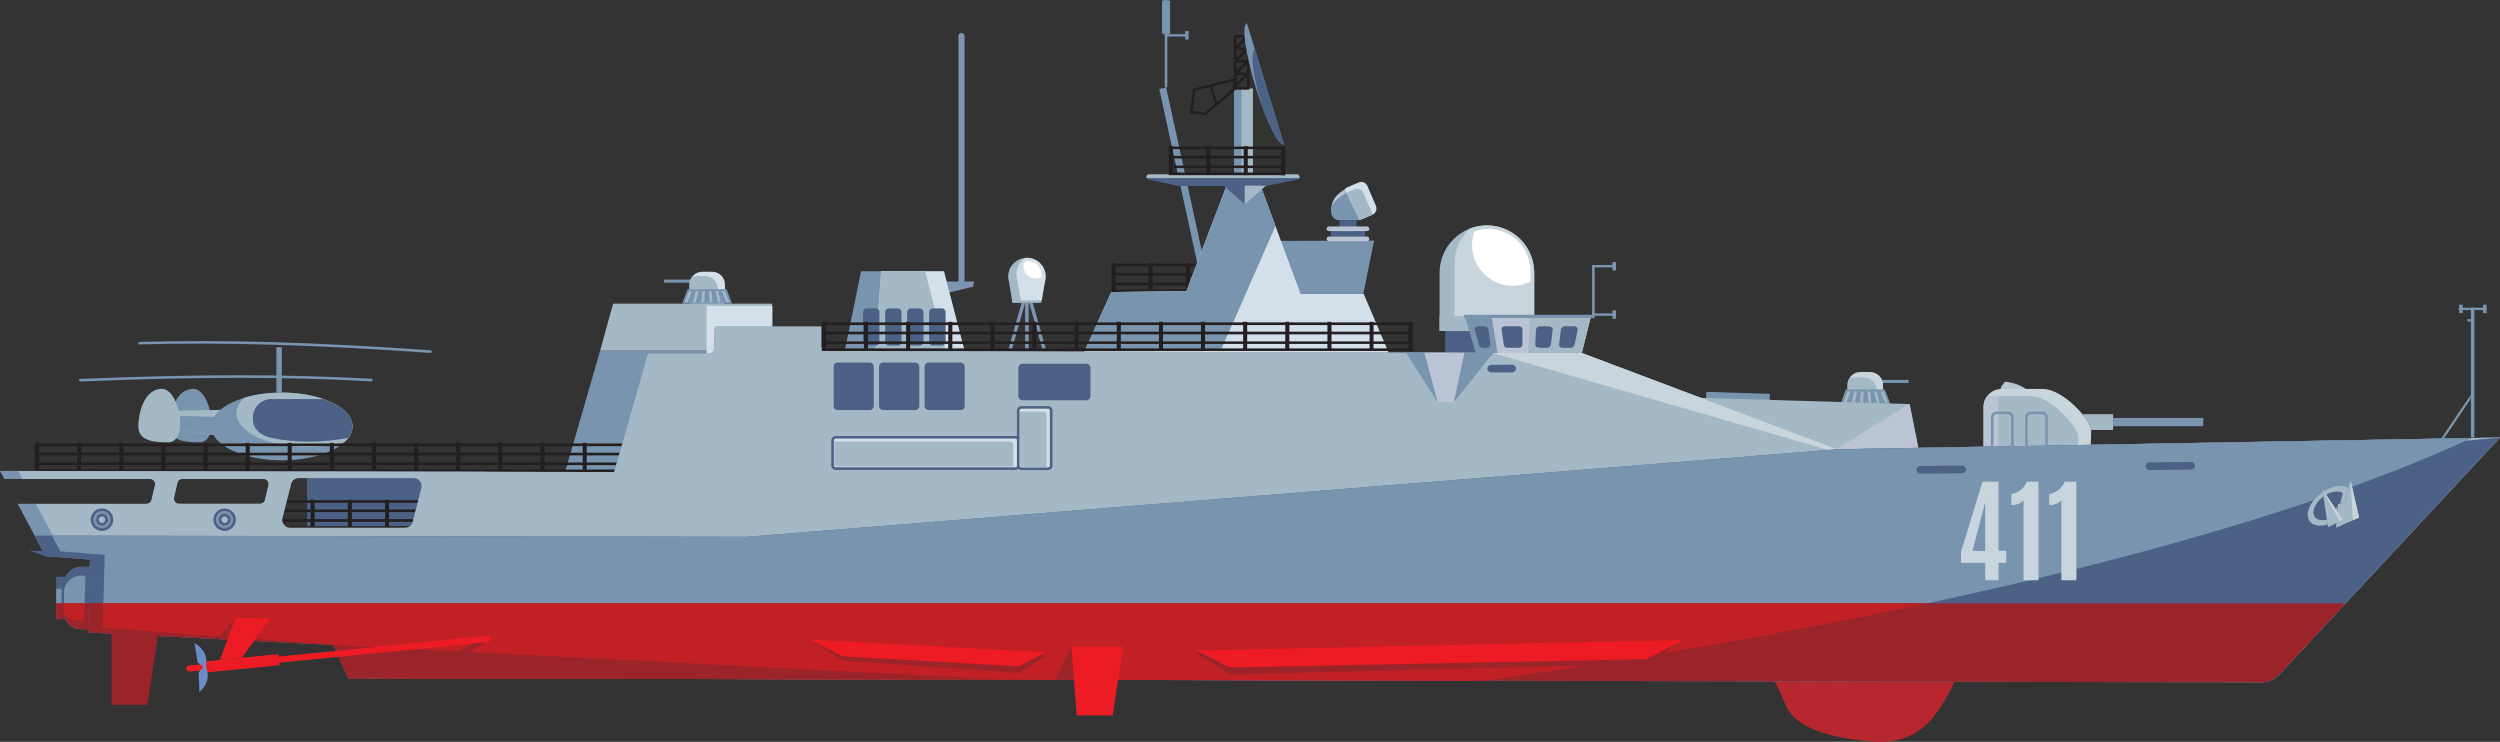 <svg preserveAspectRatio="none" xmlns="http://www.w3.org/2000/svg" xmlns:svg="http://www.w3.org/2000/svg" enable-background="new 0 0 450 450" version="1.1" xml:space="preserve" viewBox="156.3 35.24 208.15 61.76">
 <rect x="156.3" y="35.24" width="208.15" height="61.76" fill="#333333" stroke="none"/>
 <g class="layer">
  <title>Layer 1</title>
  <g id="svg_1">
   <g id="svg_728" transform="translate(-52.22 -12.445)">
    <path clip-rule="evenodd" d="m224.64,80.06c1.45,0.04 2.24,4.45 0.5,4.45c-1.02,0 -2.49,-0.05 -2.49,-1.3c0,-1.25 0.54,-3.18 1.99,-3.15l0,0z" fill="#7894AE" fill-rule="evenodd" id="svg_729"/>
   </g>
   <g id="svg_726" transform="translate(-52.22 -12.445)">
    <polygon clip-rule="evenodd" fill="#A3B9C6" fill-rule="evenodd" id="svg_727" points="221.524,81.898 229.22,81.776 229.057,84.278     221.978,83.33 221.524,81.898   "/>
   </g>
   <g id="svg_724" transform="translate(-52.22 -12.445)">
    <polygon clip-rule="evenodd" fill="#7894AE" fill-rule="evenodd" id="svg_725" points="228.348,84.183 221.978,83.33 221.797,82.271     228.46,82.452 228.348,84.183   "/>
   </g>
   <g id="svg_722" transform="translate(-52.22 -12.445)">
    <polygon clip-rule="evenodd" fill="#7894AE" fill-rule="evenodd" id="svg_723" points="231.533,76.593 231.986,76.593 231.986,80.367     231.533,80.367 231.533,76.593   "/>
   </g>
   <g id="svg_720" transform="translate(-52.22 -12.445)">
    <path clip-rule="evenodd" d="m231.99,80.37c3.24,0 5.88,1.26 5.88,2.82s-2.63,2.82 -5.88,2.82c-3.25,0 -5.89,-1.27 -5.89,-2.82s2.64,-2.82 5.89,-2.82l0,0z" fill="#7894AE" fill-rule="evenodd" id="svg_721"/>
   </g>
   <g id="svg_718" transform="translate(-52.22 -12.445)">
    <path clip-rule="evenodd" d="m231.99,80.37c3.24,0 5.88,1.26 5.88,2.82c0,0.46 -0.24,0.9 -0.65,1.29c-0.91,0.27 -1.98,0.43 -3.12,0.43c-3.25,0 -5.89,-1.26 -5.89,-2.82c0,-0.47 0.24,-0.91 0.66,-1.29c0.9,-0.28 1.97,-0.43 3.12,-0.43l0,0z" fill="#A3B9C6" fill-rule="evenodd" id="svg_719"/>
   </g>
   <g id="svg_716" transform="translate(-52.22 -12.445)">
    <path clip-rule="evenodd" d="m235.45,80.91c1.47,0.51 2.42,1.34 2.42,2.28c0,0.33 -0.12,0.65 -0.35,0.95c-2.26,0.43 -4.4,0.43 -6.41,0c-0.82,-0.17 -1.53,-0.69 -1.53,-1.53l0,-0.17c0,-0.84 0.69,-1.53 1.53,-1.53l4.34,0l0,0z" fill="#4C6186" fill-rule="evenodd" id="svg_717"/>
   </g>
   <g id="svg_714" transform="translate(-52.22 -12.445)">
    <path clip-rule="evenodd" d="m222.03,80.06c1.44,0.04 2.24,4.45 0.5,4.45c-1.02,0 -2.49,-0.05 -2.49,-1.3c0,-1.25 0.54,-3.18 1.99,-3.15l0,0z" fill="#A3B9C6" fill-rule="evenodd" id="svg_715"/>
   </g>
   <g id="svg_712" transform="translate(-52.22 -12.445)">
    <path d="m215.21,79.45c-0.05,0 -0.1,-0.05 -0.11,-0.11c0,-0.06 0.05,-0.11 0.11,-0.11c9.68,-0.4 17.15,-0.4 24.24,-0.01c0.06,0 0.11,0.06 0.1,0.12c0,0.06 -0.04,0.1 -0.11,0.1c-7.08,-0.4 -14.55,-0.39 -24.22,0.01c0,0 -0.01,0 -0.01,0zm29.15,-2.38c0,0 0,0 0,0c-9.66,-0.68 -17.12,-0.9 -24.22,-0.71c-0.05,0.01 -0.1,-0.04 -0.11,-0.1s0.05,-0.11 0.11,-0.11c7.1,-0.19 14.57,0.02 24.23,0.7c0.06,0 0.11,0.06 0.1,0.12c0,0.05 -0.05,0.1 -0.11,0.1z" fill="#7894AE" id="svg_713"/>
   </g>
   <g id="svg_710" transform="translate(-52.22 -12.445)">
    <polygon clip-rule="evenodd" fill="#7894AE" fill-rule="evenodd" id="svg_711" points="350.592,80.311 355.881,80.478 355.862,81.067     350.574,80.9 350.592,80.311   "/>
   </g>
   <g id="svg_708" transform="translate(-52.22 -12.445)">
    <path clip-rule="evenodd" d="m377.42,80.52c-0.81,0 -1.61,0 -2.42,0.01c0.03,-0.4 0.1,-0.69 0.47,-1.07c0.79,0.1 1.9,0.44 1.95,1.06l0,0z" fill="#BBC4D4" fill-rule="evenodd" id="svg_709"/>
   </g>
   <g id="svg_706" transform="translate(-52.22 -12.445)">
    <polygon clip-rule="evenodd" fill="#7894AE" fill-rule="evenodd" id="svg_707" points="414.209,80.938 411.691,84.664 411.69,84.649     411.514,84.578 414.248,80.534 414.209,80.938   "/>
   </g>
   <g id="svg_704" transform="translate(-52.22 -12.445)">
    <polygon clip-rule="evenodd" fill="#7894AE" fill-rule="evenodd" id="svg_705" points="263.796,70.967 266.364,70.967 266.364,71.219     263.796,71.219 263.796,70.967   "/>
   </g>
   <g id="svg_702" transform="translate(-52.22 -12.445)">
    <polygon clip-rule="evenodd" fill="#7894AE" fill-rule="evenodd" id="svg_703" points="305.044,55.093 305.615,54.969 310.723,78.388     310.152,78.512 305.044,55.093   "/>
   </g>
   <g id="svg_700" transform="translate(-52.22 -12.445)">
    <polygon clip-rule="evenodd" fill="#7894AE" fill-rule="evenodd" id="svg_701" points="367.432,79.317 364.864,79.317 364.864,79.569     367.432,79.569 367.432,79.317   "/>
   </g>
   <g id="svg_698" transform="translate(-52.22 -12.445)">
    <polygon clip-rule="evenodd" fill="#7894AE" fill-rule="evenodd" id="svg_699" points="415.549,73.048 415.262,73.048 415.262,73.756     415.549,73.756 415.549,73.048   "/>
   </g>
   <g id="svg_696" transform="translate(-52.22 -12.445)">
    <polygon clip-rule="evenodd" fill="#7894AE" fill-rule="evenodd" id="svg_697" points="413.236,73.302 415.549,73.302 415.549,73.501     413.236,73.501 413.236,73.302   "/>
   </g>
   <g id="svg_694" transform="translate(-52.22 -12.445)">
    <polygon clip-rule="evenodd" fill="#7894AE" fill-rule="evenodd" id="svg_695" points="413.957,74.261 414.248,74.261 414.248,74.46     413.957,74.46 413.957,74.261   "/>
   </g>
   <g id="svg_692" transform="translate(-52.22 -12.445)">
    <polygon clip-rule="evenodd" fill="#7894AE" fill-rule="evenodd" id="svg_693" points="413.563,73.048 413.275,73.048 413.275,73.756     413.563,73.756 413.563,73.048   "/>
   </g>
   <g id="svg_690" transform="translate(-52.22 -12.445)">
    <path clip-rule="evenodd" d="m364.24,78.66l-0.84,0c-0.58,0 -1.05,0.48 -1.05,1.06l0,1.23c0,0.58 0.47,1.05 1.05,1.05l0.84,0c0.58,0 1.06,-0.47 1.06,-1.05l0,-1.23c0,-0.58 -0.48,-1.06 -1.06,-1.06l0,0z" fill="#C9D5DC" fill-rule="evenodd" id="svg_691"/>
   </g>
   <g id="svg_688" transform="translate(-52.22 -12.445)">
    <path clip-rule="evenodd" d="m362.49,79.19c-0.09,0.16 -0.14,0.34 -0.14,0.53l0,1.23c0,0.58 0.47,1.05 1.05,1.05l0.84,0c0.14,0 0.27,-0.02 0.39,-0.07c0.09,-0.16 0.15,-0.34 0.15,-0.53l0,-1.23c0,-0.58 -0.48,-1.06 -1.06,-1.06l-0.84,0c-0.14,0 -0.27,0.03 -0.39,0.08l0,0z" fill="#A3B9C6" fill-rule="evenodd" id="svg_689"/>
   </g>
   <g id="svg_686" transform="translate(-52.22 -12.445)">
    <polygon clip-rule="evenodd" fill="#7894AE" fill-rule="evenodd" id="svg_687" points="365.446,80.111 362.204,80.111 361.768,81.319     365.916,81.319 365.446,80.111   "/>
   </g>
   <g id="svg_684" transform="translate(-52.22 -12.445)">
    <polygon clip-rule="evenodd" fill="#A3B9C6" fill-rule="evenodd" id="svg_685" points="365.339,80.276 365.101,80.276 365.47,81.207     365.707,81.207 365.339,80.276   "/>
   </g>
   <g id="svg_682" transform="translate(-52.22 -12.445)">
    <path clip-rule="evenodd" d="m364.79,80.28c-0.08,0 -0.16,0 -0.24,0c0.08,0.31 0.15,0.62 0.23,0.93c0.07,0 0.15,0 0.23,0c-0.07,-0.31 -0.14,-0.62 -0.22,-0.93l0,0z" fill="#A3B9C6" fill-rule="evenodd" id="svg_683"/>
   </g>
   <g id="svg_680" transform="translate(-52.22 -12.445)">
    <path clip-rule="evenodd" d="m364.24,80.28c-0.08,0 -0.16,0 -0.24,0c0.03,0.31 0.06,0.62 0.08,0.93c0.08,0 0.16,0 0.24,0c-0.03,-0.31 -0.05,-0.62 -0.08,-0.93l0,0z" fill="#A3B9C6" fill-rule="evenodd" id="svg_681"/>
   </g>
   <g id="svg_678" transform="translate(-52.22 -12.445)">
    <path clip-rule="evenodd" d="m363.69,80.28c-0.08,0 -0.16,0 -0.23,0c-0.03,0.31 -0.05,0.62 -0.07,0.93c0.08,0 0.16,0 0.24,0c0.02,-0.31 0.04,-0.62 0.06,-0.93l0,0z" fill="#A3B9C6" fill-rule="evenodd" id="svg_679"/>
   </g>
   <g id="svg_676" transform="translate(-52.22 -12.445)">
    <path clip-rule="evenodd" d="m363.14,80.28c-0.08,0 -0.15,0 -0.23,0c-0.08,0.31 -0.15,0.62 -0.22,0.93c0.08,0 0.16,0 0.24,0c0.07,-0.31 0.14,-0.62 0.21,-0.93l0,0z" fill="#A3B9C6" fill-rule="evenodd" id="svg_677"/>
   </g>
   <g id="svg_674" transform="translate(-52.22 -12.445)">
    <polygon clip-rule="evenodd" fill="#A3B9C6" fill-rule="evenodd" id="svg_675" points="362.596,80.276 362.358,80.276 362,81.207     362.237,81.207 362.596,80.276   "/>
   </g>
   <g id="svg_672" transform="translate(-52.22 -12.445)">
    <path clip-rule="evenodd" d="m266.99,70.31l0.83,0c0.59,0 1.06,0.48 1.06,1.06l0,1.23c0,0.58 -0.47,1.06 -1.06,1.06l-0.83,0c-0.59,0 -1.06,-0.48 -1.06,-1.06l0,-1.23c0,-0.58 0.47,-1.06 1.06,-1.06l0,0z" fill="#D3E0E9" fill-rule="evenodd" id="svg_673"/>
   </g>
   <g id="svg_670" transform="translate(-52.22 -12.445)">
    <path clip-rule="evenodd" d="m268.04,73.63c-0.07,0.02 -0.14,0.03 -0.22,0.03l-0.84,0c-0.58,0 -1.05,-0.48 -1.05,-1.06l0,-1.23c0,-0.26 0.09,-0.49 0.24,-0.68c0.07,-0.01 0.15,-0.02 0.22,-0.02l0.84,0c0.58,0 1.06,0.48 1.06,1.06l0,1.23c0,0.25 -0.09,0.49 -0.25,0.67l0,0z" fill="#A3B9C6" fill-rule="evenodd" id="svg_671"/>
   </g>
   <g id="svg_668" transform="translate(-52.22 -12.445)">
    <path d="m317.05,72.04l-0.34,0l0,-0.02l-15.65,0l0,-2.43l0.34,0l0,0.05l2.76,0l0,-0.05l0.34,0l0,0.05l2.76,0l0,-0.05l0.34,0l0,0.05l2.76,0l0,-0.05l0.34,0l0,0.05l2.76,0l0,-0.05l0.34,0l0,0.05l2.91,0l0,-0.03l0.34,0l0,0.03l0.02,0l0,0.22l-0.02,0l0,0.55l0.02,0l0,0.22l-0.02,0l0,0.59l0.02,0l0,0.21l-0.02,0l0,0.37l0.02,0l0,0.22l-0.02,0l0,0.02zm-3.25,-0.24l2.91,0l0,-0.37l-2.91,0l0,0.37zm-3.1,0l2.76,0l0,-0.37l-2.76,0l0,0.37zm-3.1,0l2.76,0l0,-0.37l-2.76,0l0,0.37zm-3.1,0l2.76,0l0,-0.37l-2.76,0l0,0.37zm-3.1,0l2.76,0l0,-0.37l-2.76,0l0,0.37zm12.4,-0.58l2.91,0l0,-0.59l-2.91,0l0,0.59zm-3.1,0l2.76,0l0,-0.59l-2.76,0l0,0.59zm-3.1,0l2.76,0l0,-0.59l-2.76,0l0,0.59zm-3.1,0l2.76,0l0,-0.59l-2.76,0l0,0.59zm-3.1,0l2.76,0l0,-0.59l-2.76,0l0,0.59zm12.4,-0.81l2.91,0l0,-0.55l-2.91,0l0,0.55zm-3.1,0l2.76,0l0,-0.55l-2.76,0l0,0.55zm-3.1,0l2.76,0l0,-0.55l-2.76,0l0,0.55zm-3.1,0l2.76,0l0,-0.55l-2.76,0l0,0.55zm-3.1,0l2.76,0l0,-0.55l-2.76,0l0,0.55z" fill="#231F20" id="svg_669"/>
   </g>
   <g id="svg_666" transform="translate(-52.22 -12.445)">
    <polygon clip-rule="evenodd" fill="#7894AE" fill-rule="evenodd" id="svg_667" points="314.758,67.744 322.927,67.715 321.848,73.059     316.333,73.059 314.758,67.744   "/>
   </g>
   <g id="svg_664" transform="translate(-52.22 -12.445)">
    <polygon clip-rule="evenodd" fill="#7E95B2" fill-rule="evenodd" id="svg_665" points="293.873,72.901 294.169,72.901 294.169,76.803     293.873,76.803 293.873,72.901   "/>
   </g>
   <g id="svg_662" transform="translate(-52.22 -12.445)">
    <polygon clip-rule="evenodd" fill="#7E95B2" fill-rule="evenodd" id="svg_663" points="293.578,72.901 293.874,72.901 292.767,76.803     292.471,76.803 293.578,72.901   "/>
   </g>
   <g id="svg_660" transform="translate(-52.22 -12.445)">
    <polygon clip-rule="evenodd" fill="#7E95B2" fill-rule="evenodd" id="svg_661" points="294.507,72.901 294.211,72.901 295.317,76.803     295.613,76.803 294.507,72.901   "/>
   </g>
   <g id="svg_658" transform="translate(-52.22 -12.445)">
    <path clip-rule="evenodd" d="m355.2,103.45c1.4,0.94 1.37,1.73 2.14,3.21c1,1.91 4.28,2.51 6.99,2.76c4.09,0.37 5.58,-2.28 6.93,-4.98c-5.35,-0.33 -10.71,-0.66 -16.06,-0.99l0,0z" fill="#B9272E" fill-rule="evenodd" id="svg_659"/>
   </g>
   <g id="svg_656" transform="translate(-52.22 -12.445)">
    <polygon clip-rule="evenodd" fill="#7894AE" fill-rule="evenodd" id="svg_657" points="258.489,76.876 273.051,76.876 272.83,87.081     255.567,86.984 258.489,76.876   "/>
   </g>
   <g id="svg_654" transform="translate(-52.22 -12.445)">
    <path d="m260.62,87.01l-0.34,0l0,-0.02l-48.85,0l0,-2.43l0.34,0l0,0.05l3.16,0l0,-0.05l0.34,0l0,0.05l3.17,0l0,-0.05l0.34,0l0,0.05l3.17,0l0,-0.05l0.34,0l0,0.05l3.17,0l0,-0.05l0.34,0l0,0.05l3.16,0l0,-0.05l0.34,0l0,0.05l3.17,0l0,-0.05l0.34,0l0,0.05l3.17,0l0,-0.05l0.34,0l0,0.05l3.17,0l0,-0.05l0.34,0l0,0.05l3.17,0l0,-0.05l0.34,0l0,0.05l3.16,0l0,-0.05l0.34,0l0,0.05l3.17,0l0,-0.05l0.34,0l0,0.05l3.17,0l0,-0.05l0.34,0l0,0.05l3.17,0l0,-0.05l0.34,0l0,0.05l2.91,0l0,-0.03l0.34,0l0,0.03l0.02,0l0,0.22l-0.02,0l0,0.55l0.02,0l0,0.22l-0.02,0l0,0.59l0.02,0l0,0.21l-0.02,0l0,0.38l0.02,0l0,0.21l-0.02,0l0,0.02zm-3.25,-0.23l2.91,0l0,-0.37l-2.91,0l0,0.37zm-3.51,0l3.17,0l0,-0.37l-3.17,0l0,0.37zm-3.51,0l3.17,0l0,-0.37l-3.17,0l0,0.37zm-3.51,0l3.17,0l0,-0.37l-3.17,0l0,0.37zm-3.5,0l3.16,0l0,-0.37l-3.16,0l0,0.37zm-3.51,0l3.17,0l0,-0.37l-3.17,0l0,0.37zm-3.51,0l3.17,0l0,-0.37l-3.17,0l0,0.37zm-3.51,0l3.17,0l0,-0.37l-3.17,0l0,0.37zm-3.5,0l3.16,0l0,-0.37l-3.16,0l0,0.37zm-3.51,0l3.17,0l0,-0.37l-3.17,0l0,0.37zm-3.51,0l3.17,0l0,-0.37l-3.17,0l0,0.37zm-3.51,0l3.17,0l0,-0.37l-3.17,0l0,0.37zm-3.51,0l3.17,0l0,-0.37l-3.17,0l0,0.37zm-3.5,0l3.17,0l0,-0.37l-3.17,0l0,0.37zm45.6,-0.59l2.91,0l0,-0.59l-2.91,0l0,0.59zm-3.51,0l3.17,0l0,-0.59l-3.17,0l0,0.59zm-3.51,0l3.17,0l0,-0.59l-3.17,0l0,0.59zm-3.51,0l3.17,0l0,-0.59l-3.17,0l0,0.59zm-3.5,0l3.16,0l0,-0.59l-3.16,0l0,0.59zm-3.51,0l3.17,0l0,-0.59l-3.17,0l0,0.59zm-3.51,0l3.17,0l0,-0.59l-3.17,0l0,0.59zm-3.51,0l3.17,0l0,-0.59l-3.17,0l0,0.59zm-3.5,0l3.16,0l0,-0.59l-3.16,0l0,0.59zm-3.51,0l3.17,0l0,-0.59l-3.17,0l0,0.59zm-3.51,0l3.17,0l0,-0.59l-3.17,0l0,0.59zm-3.51,0l3.17,0l0,-0.59l-3.17,0l0,0.59zm-3.51,0l3.17,0l0,-0.59l-3.17,0l0,0.59zm-3.5,0l3.17,0l0,-0.59l-3.17,0l0,0.59zm45.6,-0.81l2.91,0l0,-0.55l-2.91,0l0,0.55zm-3.51,0l3.17,0l0,-0.55l-3.17,0l0,0.55zm-3.51,0l3.17,0l0,-0.55l-3.17,0l0,0.55zm-3.51,0l3.17,0l0,-0.55l-3.17,0l0,0.55zm-3.5,0l3.16,0l0,-0.55l-3.16,0l0,0.55zm-3.51,0l3.17,0l0,-0.55l-3.17,0l0,0.55zm-3.51,0l3.17,0l0,-0.55l-3.17,0l0,0.55zm-3.51,0l3.17,0l0,-0.55l-3.17,0l0,0.55zm-3.5,0l3.16,0l0,-0.55l-3.16,0l0,0.55zm-3.51,0l3.17,0l0,-0.55l-3.17,0l0,0.55zm-3.51,0l3.17,0l0,-0.55l-3.17,0l0,0.55zm-3.51,0l3.17,0l0,-0.55l-3.17,0l0,0.55zm-3.51,0l3.17,0l0,-0.55l-3.17,0l0,0.55zm-3.5,0l3.17,0l0,-0.55l-3.17,0l0,0.55z" fill="#231F20" id="svg_655"/>
   </g>
   <g id="svg_652" transform="translate(-52.22 -12.445)">
    <polygon clip-rule="evenodd" fill="#A3B9C6" fill-rule="evenodd" id="svg_653" points="259.567,72.969 272.83,72.969 271.848,76.876     258.489,76.876 259.567,72.969   "/>
   </g>
   <g id="svg_650" transform="translate(-52.22 -12.445)">
    <polygon clip-rule="evenodd" fill="#4C6186" fill-rule="evenodd" id="svg_651" points="234.086,86.941 248.995,86.941 248.995,91.966     234.086,91.966 234.086,86.941   "/>
   </g>
   <g id="svg_648" transform="translate(-52.22 -12.445)">
    <path d="m247.27,91.74l-0.35,0l0,-0.03l-15.64,0l0,-2.42l0.34,0l0,0.04l2.76,0l0,-0.04l0.34,0l0,0.04l2.76,0l0,-0.04l0.34,0l0,0.04l2.76,0l0,-0.04l0.34,0l0,0.04l2.76,0l0,-0.04l0.34,0l0,0.04l2.91,0l0,-0.02l0.34,0l0,0.02l0.02,0l0,0.22l-0.02,0l0,0.56l0.02,0l0,0.21l-0.02,0l0,0.59l0.02,0l0,0.22l-0.02,0l0,0.37l0.02,0l0,0.22l-0.02,0l0,0.02zm-3.25,-0.24l2.91,0l0,-0.37l-2.91,0l0,0.37zm-3.1,0l2.76,0l0,-0.37l-2.76,0l0,0.37zm-3.1,0l2.76,0l0,-0.37l-2.76,0l0,0.37zm-3.1,0l2.76,0l0,-0.37l-2.76,0l0,0.37zm-3.1,0l2.76,0l0,-0.37l-2.76,0l0,0.37zm12.4,-0.59l2.91,0l0,-0.59l-2.91,0l0,0.59zm-3.1,0l2.76,0l0,-0.59l-2.76,0l0,0.59zm-3.1,0l2.76,0l0,-0.59l-2.76,0l0,0.59zm-3.1,0l2.76,0l0,-0.59l-2.76,0l0,0.59zm-3.1,0l2.76,0l0,-0.59l-2.76,0l0,0.59zm12.4,-0.8l2.91,0l0,-0.56l-2.91,0l0,0.56zm-3.1,0l2.76,0l0,-0.56l-2.76,0l0,0.56zm-3.1,0l2.76,0l0,-0.56l-2.76,0l0,0.56zm-3.1,0l2.76,0l0,-0.56l-2.76,0l0,0.56zm-3.1,0l2.76,0l0,-0.56l-2.76,0l0,0.56z" fill="#231F20" id="svg_649"/>
   </g>
   <g id="svg_646" transform="translate(-52.22 -12.445)">
    <polygon clip-rule="evenodd" fill="#7E95B2" fill-rule="evenodd" id="svg_647" points="286.842,71.127 289.626,71.127 289.541,71.549     286.968,72.183 286.842,71.127   "/>
   </g>
   <g id="svg_644" transform="translate(-52.22 -12.445)">
    <path d="m288.57,71.38c-0.14,0 -0.25,-0.11 -0.25,-0.25l0,-20.44c0,-0.14 0.11,-0.26 0.25,-0.26s0.26,0.12 0.26,0.26l0,20.44c0,0.14 -0.12,0.25 -0.26,0.25z" fill="#7E95B2" id="svg_645"/>
   </g>
   <g id="svg_642" transform="translate(-52.22 -12.445)">
    <polygon clip-rule="evenodd" fill="#7894AE" fill-rule="evenodd" id="svg_643" points="265.781,71.761 269.023,71.761 269.459,72.969     265.311,72.969 265.781,71.761   "/>
   </g>
   <g id="svg_640" transform="translate(-52.22 -12.445)">
    <polygon clip-rule="evenodd" fill="#D3E0E9" fill-rule="evenodd" id="svg_641" points="267.349,73.15 272.83,73.15 272.83,78.73     267.349,78.73 267.349,73.15   "/>
   </g>
   <g id="svg_638" transform="translate(-52.22 -12.445)">
    <polygon clip-rule="evenodd" fill="#A3B9C6" fill-rule="evenodd" id="svg_639" points="346.413,80.703 367.514,81.329 368.899,88.317     345.521,88.649 346.413,80.703   "/>
   </g>
   <g id="svg_636" transform="translate(-52.22 -12.445)">
    <polygon clip-rule="evenodd" fill="#BBC4D4" fill-rule="evenodd" id="svg_637" points="367.462,81.328 367.514,81.329 368.899,88.317     355.878,88.502 367.462,81.328   "/>
   </g>
   <g id="svg_634" transform="translate(-52.22 -12.445)">
    <polygon clip-rule="evenodd" fill="#D3E0E9" fill-rule="evenodd" id="svg_635" points="298.352,77.971 301.045,71.999 307.302,71.916     310.639,63.156 313.475,63.156 316.812,72.166 322.068,72.166 324.404,77.672 298.352,77.971   "/>
   </g>
   <g id="svg_632" transform="translate(-52.22 -12.445)">
    <polygon clip-rule="evenodd" fill="#7894AE" fill-rule="evenodd" id="svg_633" points="298.837,76.896 301.045,71.999 307.302,71.916     310.639,63.156 313.475,63.156 314.716,66.506 310.149,76.896 298.837,76.896   "/>
   </g>
   <g id="svg_630" transform="translate(-52.22 -12.445)">
    <path clip-rule="evenodd" d="m304.19,62.2l12.31,0c0.11,0 0.2,0.08 0.22,0.18c0.01,0.11 -0.04,0.23 -0.15,0.25l-2.64,0.54l-7.27,0l-2.54,-0.54c-0.1,-0.02 -0.16,-0.13 -0.15,-0.24c0.02,-0.11 0.11,-0.19 0.22,-0.19l0,0z" fill="#4C6186" fill-rule="evenodd" id="svg_631"/>
   </g>
   <g id="svg_628" transform="translate(-52.22 -12.445)">
    <path clip-rule="evenodd" d="m304.19,62.2l12.31,0c0.11,0 0.2,0.08 0.22,0.18c0,0.05 0,0.09 -0.02,0.13l-12.71,0c-0.02,-0.04 -0.02,-0.08 -0.02,-0.12c0.02,-0.11 0.11,-0.19 0.22,-0.19l0,0z" fill="#A3B9C6" fill-rule="evenodd" id="svg_629"/>
   </g>
   <g id="svg_626" transform="translate(-52.22 -12.445)">
    <polygon clip-rule="evenodd" fill="#A3B9C6" fill-rule="evenodd" id="svg_627" points="311.268,55.046 312.839,55.046 312.839,62.16     311.268,62.16 311.268,55.046   "/>
   </g>
   <g id="svg_624" transform="translate(-52.22 -12.445)">
    <polygon clip-rule="evenodd" fill="#7894AE" fill-rule="evenodd" id="svg_625" points="311.887,62.16 311.268,62.16 311.268,55.084     311.887,55.084 311.887,62.16   "/>
   </g>
   <g id="svg_622" transform="translate(-52.22 -12.445)">
    <polygon clip-rule="evenodd" fill="#4C6186" fill-rule="evenodd" id="svg_623" points="328.844,77.053 335.851,77.053 335.851,75.242     328.844,75.242 328.844,77.053   "/>
   </g>
   <g id="svg_620" transform="translate(-52.22 -12.445)">
    <path clip-rule="evenodd" d="m375.16,80.07l3.46,0c1.68,0 4.02,2.61 4.01,3.43l-0.04,1.64c-0.02,0.82 -0.67,1.49 -1.49,1.49l-5.94,0c-0.82,0 -1.49,-0.67 -1.49,-1.49l0,-3.58c0,-0.82 0.67,-1.49 1.49,-1.49l0,0z" fill="#C9D5DC" fill-rule="evenodd" id="svg_621"/>
   </g>
   <g id="svg_618" transform="translate(-52.22 -12.445)">
    <path clip-rule="evenodd" d="m381.2,86.63c-0.03,0 -0.07,0 -0.1,0l-5.94,0c-0.82,0 -1.49,-0.67 -1.49,-1.49l0,-3.58c0,-0.34 0.11,-0.65 0.31,-0.91c0.03,0 0.07,0 0.11,0l3.47,0c1.67,0 4.02,2.61 4,3.43l-0.04,1.65c-0.01,0.33 -0.12,0.65 -0.32,0.9l0,0z" fill="#BBC4D4" fill-rule="evenodd" id="svg_619"/>
   </g>
   <g id="svg_616" transform="translate(-52.22 -12.445)">
    <path clip-rule="evenodd" d="m374.99,80.65l2.57,0c1.67,0 4.02,2.62 4,3.43l-0.04,1.65c-0.01,0.17 -0.04,0.33 -0.09,0.49l-5.04,0c-0.82,0 -1.49,-0.67 -1.49,-1.49l0,-3.59c0,-0.17 0.03,-0.33 0.09,-0.49l0,0z" fill="#A3B9C6" fill-rule="evenodd" id="svg_617"/>
   </g>
   <g id="svg_614" transform="translate(-52.22 -12.445)">
    <path clip-rule="evenodd" d="m416.67,84.11l-18.35,19.7c-0.43,0.46 -0.96,0.69 -1.59,0.69l-159.2,-0.35l-1.25,-2.77l-20.44,-1.04l0.17,-6.07l-3.7,-0.28l-2.32,-4.36l10.73,0c0.2,0 0.38,-0.13 0.42,-0.33l0.28,-1.21c0.04,-0.13 0.01,-0.26 -0.08,-0.37c-0.08,-0.1 -0.2,-0.16 -0.34,-0.16l-12.12,0l-0.36,-0.67l51.13,0.1l2.81,-9.87l5.08,0c0.12,0 0.22,-0.04 0.31,-0.12c0.08,-0.09 0.12,-0.19 0.12,-0.31l0.06,-1.82l8.88,0l-0.01,1.59c0,0.12 0.04,0.23 0.13,0.31c0.08,0.09 0.19,0.13 0.31,0.13l62.88,0.18l21.26,8.01l55.19,-0.98l0,0zm-183.29,3.38l9.6,0c0.21,0 0.38,0.09 0.51,0.26c0.13,0.16 0.17,0.35 0.12,0.56l-0.72,2.83c-0.07,0.29 -0.33,0.49 -0.63,0.49l-9.6,0c-0.21,0 -0.38,-0.09 -0.51,-0.25c-0.13,-0.16 -0.17,-0.36 -0.12,-0.56l0.72,-2.83c0.07,-0.3 0.32,-0.5 0.63,-0.5l0,0zm-9.67,0.07l6.74,0c0.13,0 0.25,0.05 0.34,0.16c0.08,0.11 0.11,0.24 0.08,0.37l-0.28,1.21c-0.05,0.2 -0.22,0.33 -0.42,0.33l-6.74,0c-0.14,0 -0.25,-0.05 -0.34,-0.16c-0.08,-0.11 -0.11,-0.24 -0.08,-0.37l0.28,-1.21c0.04,-0.2 0.22,-0.33 0.42,-0.33l0,0z" fill="#7894AE" fill-rule="evenodd" id="svg_615"/>
   </g>
   <g id="svg_612" transform="translate(-52.22 -12.445)">
    <path clip-rule="evenodd" d="m416.67,84.11l-18.35,19.7c-0.18,0.19 -0.38,0.34 -0.59,0.46l-158.8,-0.35l-1.26,-2.77l-20.43,-1.04l0.17,-6.07l-3.7,-0.28c-6.48,-12.11 4.14,7.73 -2.21,-4.12l9.22,0c0.2,0 0.38,-0.14 0.42,-0.34l0.28,-1.21c0.04,-0.13 0.01,-0.26 -0.08,-0.37c-0.08,-0.1 -0.2,-0.16 -0.34,-0.16l-10.61,0l-0.35,-0.66l49.62,0.09l2.81,-9.87l5.07,0c0.12,0 0.22,-0.04 0.31,-0.12c0.08,-0.09 0.12,-0.19 0.12,-0.31l0.07,-1.82l8.87,0l-0.01,1.59c0,0.12 0.04,0.23 0.13,0.31c0.08,0.09 0.19,0.13 0.31,0.13l62.88,0.18l21.26,8.01l55.19,-0.98l0,0zm-183.29,3.38l9.6,0c0.21,0 0.38,0.09 0.51,0.26c0.13,0.16 0.17,0.35 0.12,0.56l-0.72,2.83c-0.07,0.29 -0.33,0.49 -0.63,0.49l-9.6,0c-0.21,0 -0.38,-0.09 -0.51,-0.25c-0.13,-0.16 -0.17,-0.36 -0.12,-0.56l0.72,-2.83c0.07,-0.3 0.32,-0.5 0.63,-0.5l0,0zm-9.67,0.07l6.74,0c0.13,0 0.25,0.05 0.34,0.16c0.08,0.11 0.11,0.24 0.08,0.37l-0.28,1.21c-0.05,0.2 -0.22,0.33 -0.42,0.33l-6.74,0c-0.14,0 -0.25,-0.05 -0.34,-0.16c-0.08,-0.11 -0.11,-0.24 -0.08,-0.37l0.28,-1.21c0.04,-0.2 0.22,-0.33 0.42,-0.33l0,0z" fill="#A3B9C6" fill-rule="evenodd" id="svg_613"/>
   </g>
   <g id="svg_610" transform="translate(-52.22 -12.445)">
    <polygon clip-rule="evenodd" fill="#C9D5DC" fill-rule="evenodd" id="svg_611" points="332.7,77.053 340.219,77.074 361.482,85.085     362.195,85.072 362.034,85.519 332.7,77.053   "/>
   </g>
   <g id="svg_608" transform="translate(-52.22 -12.445)">
    <path clip-rule="evenodd" d="m416.67,84.11l-18.35,19.7c-0.43,0.46 -0.96,0.69 -1.59,0.69l-159.2,-0.35l-1.25,-2.77l-20.44,-1.04l0.17,-6.07l-3.7,-0.28l-1.35,-0.46l60.31,1.57l89.67,-5.8l55.73,-5.19l0,0z" fill="#4C6186" fill-rule="evenodd" id="svg_609"/>
   </g>
   <g id="svg_606" transform="translate(-52.22 -12.445)">
    <path clip-rule="evenodd" d="m332.09,104.36l-94.56,-0.2l-1.25,-2.78l-20.44,-1.04l0.17,-6.07l-3.7,-0.28l-0.91,-1.71l59.32,0.1l90.76,-7.29l52.81,-0.93c-16.93,7.89 -46.21,15.12 -82.2,20.2l0,0z" fill="#4C6186" fill-rule="evenodd" id="svg_607"/>
   </g>
   <g id="svg_604" transform="translate(-52.22 -12.445)">
    <path clip-rule="evenodd" d="m332.09,104.36l-93.4,-0.2l-1.23,-2.71l-20.39,-1.5l0.17,-6.07l-3.7,-0.29l-0.7,-1.31l57.88,0.1l90.76,-7.29l52.81,-0.93c-16.93,7.89 -46.21,15.12 -82.2,20.2l0,0z" fill="#7894AE" fill-rule="evenodd" id="svg_605"/>
   </g>
   <g id="svg_602" transform="translate(-52.22 -12.445)">
    <path clip-rule="evenodd" d="m403.81,97.92l-5.49,5.89c-0.43,0.46 -0.96,0.69 -1.59,0.69l-159.2,-0.34l-1.25,-2.78l-20.44,-1.04l0.07,-2.42l187.9,0l0,0z" fill="#9A2429" fill-rule="evenodd" id="svg_603"/>
   </g>
   <g id="svg_600" transform="translate(-52.22 -12.445)">
    <path clip-rule="evenodd" d="m332.1,104.36l-94.57,-0.2l-1.25,-2.78l-20.44,-1.04l0.07,-2.42l153.05,0c-11.18,2.39 -23.56,4.56 -36.86,6.44l0,0z" fill="#9A2429" fill-rule="evenodd" id="svg_601"/>
   </g>
   <g id="svg_598" transform="translate(-52.22 -12.445)">
    <path clip-rule="evenodd" d="m332.1,104.36l-93.41,-0.2l-1.23,-2.71l-20.39,-1.5l0.06,-2.03l151.83,0c-11.18,2.39 -23.56,4.56 -36.86,6.44l0,0z" fill="#C12025" fill-rule="evenodd" id="svg_599"/>
   </g>
   <g id="svg_596" transform="translate(-52.22 -12.445)">
    <path clip-rule="evenodd" d="m215.29,94.86l0.71,0l-0.15,5.21l-0.56,0c-0.8,0 -1.46,-0.65 -1.46,-1.46l0,-2.29c0,-0.8 0.66,-1.46 1.46,-1.46l0,0z" fill="#4C6186" fill-rule="evenodd" id="svg_597"/>
   </g>
   <g id="svg_594" transform="translate(-52.22 -12.445)">
    <path clip-rule="evenodd" d="m215.63,95.61l-0.13,4.46l-0.21,0c-0.8,0 -1.46,-0.65 -1.46,-1.46l0,-1.54c0,-0.8 0.66,-1.46 1.46,-1.46l0.34,0l0,0z" fill="#7894AE" fill-rule="evenodd" id="svg_595"/>
   </g>
   <g id="svg_592" transform="translate(-52.22 -12.445)">
    <path clip-rule="evenodd" d="m215.91,97.92l-0.06,2.15l-0.56,0c-0.8,0 -1.46,-0.65 -1.46,-1.46l0,-0.69l2.08,0l0,0z" fill="#9A2429" fill-rule="evenodd" id="svg_593"/>
   </g>
   <g id="svg_590" transform="translate(-52.22 -12.445)">
    <path clip-rule="evenodd" d="m213.83,98.68l0,-0.07l0,-0.69l1.74,0l-0.04,1.45l-0.52,0c-0.5,0 -0.93,-0.28 -1.18,-0.69l0,0z" fill="#C12025" fill-rule="evenodd" id="svg_591"/>
   </g>
   <g id="svg_588" transform="translate(-52.22 -12.445)">
    <path clip-rule="evenodd" d="m213.2,95.7l0.77,0c-0.09,0.19 -0.14,0.4 -0.14,0.62l0,2.29c0,0.22 0.05,0.43 0.14,0.62l-0.77,0l0,-3.53l0,0z" fill="#4C6186" fill-rule="evenodd" id="svg_589"/>
   </g>
   <g id="svg_586" transform="translate(-52.22 -12.445)">
    <path clip-rule="evenodd" d="m213.64,96.71l0,1.9c0,0.22 0.03,0.43 0.1,0.62l-0.54,0l0,-2.52l0.44,0l0,0z" fill="#7894AE" fill-rule="evenodd" id="svg_587"/>
   </g>
   <g id="svg_584" transform="translate(-52.22 -12.445)">
    <path clip-rule="evenodd" d="m213.83,97.92l0,0.69c0,0.22 0.05,0.43 0.14,0.62l-0.77,0l0,-1.31l0.63,0l0,0z" fill="#9A2429" fill-rule="evenodd" id="svg_585"/>
   </g>
   <g id="svg_582" transform="translate(-52.22 -12.445)">
    <polygon clip-rule="evenodd" fill="#9A2429" fill-rule="evenodd" id="svg_583" points="213.832,97.92 213.832,98.584 213.197,98.584     213.197,97.92 213.832,97.92   "/>
   </g>
   <g id="svg_580" transform="translate(-52.22 -12.445)">
    <polygon clip-rule="evenodd" fill="#9A2429" fill-rule="evenodd" id="svg_581" points="221.665,100.637 220.785,106.364 217.801,106.364     217.801,100.44 221.665,100.637   "/>
   </g>
   <g id="svg_578" transform="translate(-52.22 -12.445)">
    <polygon clip-rule="evenodd" fill="#9A2429" fill-rule="evenodd" id="svg_579" points="228.114,99.143 226.64,100.89 228.817,101.001     231.025,99.152 228.114,99.143   "/>
   </g>
   <g id="svg_576" transform="translate(-52.22 -12.445)">
    <path clip-rule="evenodd" d="m278.27,77.87l2.66,0c0.19,0 0.34,0.15 0.34,0.34l0,3.28c0,0.19 -0.15,0.34 -0.34,0.34l-2.66,0c-0.19,0 -0.34,-0.15 -0.34,-0.34l0,-3.28c0,-0.19 0.15,-0.34 0.34,-0.34l0,0z" fill="#4C6186" fill-rule="evenodd" id="svg_577"/>
   </g>
   <g id="svg_574" transform="translate(-52.22 -12.445)">
    <path clip-rule="evenodd" d="m282.05,77.87l2.66,0c0.19,0 0.35,0.15 0.35,0.34l0,3.28c0,0.19 -0.16,0.34 -0.35,0.34l-2.66,0c-0.18,0 -0.34,-0.15 -0.34,-0.34l0,-3.28c0,-0.19 0.16,-0.34 0.34,-0.34l0,0z" fill="#4C6186" fill-rule="evenodd" id="svg_575"/>
   </g>
   <g id="svg_572" transform="translate(-52.22 -12.445)">
    <path clip-rule="evenodd" d="m285.84,77.87l2.66,0c0.19,0 0.34,0.15 0.34,0.34l0,3.28c0,0.19 -0.15,0.34 -0.34,0.34l-2.66,0c-0.19,0 -0.34,-0.15 -0.34,-0.34l0,-3.28c0,-0.19 0.15,-0.34 0.34,-0.34l0,0z" fill="#4C6186" fill-rule="evenodd" id="svg_573"/>
   </g>
   <g id="svg_570" transform="translate(-52.22 -12.445)">
    <path clip-rule="evenodd" d="m293.65,77.97l5.32,0c0.19,0 0.34,0.15 0.34,0.34l0,2.36c0,0.19 -0.15,0.34 -0.34,0.34l-5.32,0c-0.19,0 -0.34,-0.15 -0.34,-0.34l0,-2.36c0,-0.19 0.15,-0.34 0.34,-0.34l0,0z" fill="#4C6186" fill-rule="evenodd" id="svg_571"/>
   </g>
   <g id="svg_568" transform="translate(-52.22 -12.445)">
    <path clip-rule="evenodd" d="m381.91,82.17l2.55,0l0,1.31l-1.84,0c0,-0.29 -0.28,-0.78 -0.71,-1.31l0,0l0,0z" fill="#A3B9C6" fill-rule="evenodd" id="svg_569"/>
   </g>
   <g id="svg_566" transform="translate(-52.22 -12.445)">
    <polygon clip-rule="evenodd" fill="#7894AE" fill-rule="evenodd" id="svg_567" points="384.459,82.483 391.966,82.483 391.966,83.172     384.459,83.172 384.459,82.483   "/>
   </g>
   <g id="svg_564" transform="translate(-52.22 -12.445)">
    <path clip-rule="evenodd" d="m328.38,75.24l0,-4.85c0,-2.17 1.77,-3.94 3.94,-3.94l0,0c2.17,0 3.94,1.77 3.94,3.94l0,4.85l-7.88,0l0,0z" fill="#A3B9C6" fill-rule="evenodd" id="svg_565"/>
   </g>
   <g id="svg_562" transform="translate(-52.22 -12.445)">
    <path clip-rule="evenodd" d="m330.93,66.7c0.43,-0.16 0.9,-0.25 1.39,-0.25l0,0c2.17,0 3.94,1.77 3.94,3.94l0,4.09l-6.64,0l0,-4.85c0,-1.16 0.5,-2.2 1.31,-2.93l0,0z" fill="#C9D5DC" fill-rule="evenodd" id="svg_563"/>
   </g>
   <g id="svg_560" transform="translate(-52.22 -12.445)">
    <path clip-rule="evenodd" d="m331.28,66.96c0.37,-0.13 0.76,-0.21 1.17,-0.21l0,0c1.92,0 3.49,1.57 3.49,3.49l0,0.9c-0.44,0.22 -0.94,0.34 -1.46,0.34c-1.88,0 -3.4,-1.52 -3.4,-3.39c0.01,-0.4 0.07,-0.78 0.2,-1.13l0,0z" fill="#FFFFFF" fill-rule="evenodd" id="svg_561"/>
   </g>
   <g id="svg_558" transform="translate(-52.22 -12.445)">
    <polygon clip-rule="evenodd" fill="#A3B9C6" fill-rule="evenodd" id="svg_559" points="336.26,75.242 336.26,74.015 328.374,74.015     328.374,75.242 336.26,75.242   "/>
   </g>
   <g id="svg_556" transform="translate(-52.22 -12.445)">
    <polygon clip-rule="evenodd" fill="#7894AE" fill-rule="evenodd" id="svg_557" points="330.525,74.162 340.942,74.162 340.219,77.074     331.388,77.074 330.525,74.162   "/>
   </g>
   <g id="svg_554" transform="translate(-52.22 -12.445)">
    <polygon clip-rule="evenodd" fill="#BBC4D4" fill-rule="evenodd" id="svg_555" points="332.735,74.162 340.942,74.162 340.219,77.074     333.201,77.074 332.735,74.162   "/>
   </g>
   <g id="svg_552" transform="translate(-52.22 -12.445)">
    <polygon clip-rule="evenodd" fill="#A3B9C6" fill-rule="evenodd" id="svg_553" points="335.89,74.162 340.942,74.162 340.219,77.074     335.75,77.074 335.89,74.162   "/>
   </g>
   <g id="svg_550" transform="translate(-52.22 -12.445)">
    <polygon clip-rule="evenodd" fill="#7894AE" fill-rule="evenodd" id="svg_551" points="280.214,70.272 287.112,70.272 288.838,76.931     278.853,76.903 280.214,70.272   "/>
   </g>
   <g id="svg_548" transform="translate(-52.22 -12.445)">
    <polygon clip-rule="evenodd" fill="#D3E0E9" fill-rule="evenodd" id="svg_549" points="281.889,70.272 287.112,70.272 288.836,76.926     281.389,76.903 281.889,70.272   "/>
   </g>
   <g id="svg_546" transform="translate(-52.22 -12.445)">
    <polygon clip-rule="evenodd" fill="#A3B9C6" fill-rule="evenodd" id="svg_547" points="281.889,70.272 285.545,70.272 287.268,76.921     281.389,76.903 281.889,70.272   "/>
   </g>
   <g id="svg_544" transform="translate(-52.22 -12.445)">
    <path clip-rule="evenodd" d="m280.69,73.36l0.74,0c0.17,0 0.31,0.14 0.31,0.31l0,2.48c0,0.17 -0.14,0.31 -0.31,0.31l-0.74,0c-0.17,0 -0.31,-0.14 -0.31,-0.31l0,-2.48c0,-0.17 0.14,-0.31 0.31,-0.31l0,0z" fill="#4C6186" fill-rule="evenodd" id="svg_545"/>
   </g>
   <g id="svg_542" transform="translate(-52.22 -12.445)">
    <path clip-rule="evenodd" d="m282.53,73.36l0.74,0c0.17,0 0.31,0.14 0.31,0.31l0,2.48c0,0.17 -0.14,0.31 -0.31,0.31l-0.74,0c-0.17,0 -0.31,-0.14 -0.31,-0.31l0,-2.48c0,-0.17 0.14,-0.31 0.31,-0.31l0,0z" fill="#4C6186" fill-rule="evenodd" id="svg_543"/>
   </g>
   <g id="svg_540" transform="translate(-52.22 -12.445)">
    <path clip-rule="evenodd" d="m284.36,73.36l0.74,0c0.17,0 0.31,0.14 0.31,0.31l0,2.48c0,0.17 -0.14,0.31 -0.31,0.31l-0.74,0c-0.17,0 -0.31,-0.14 -0.31,-0.31l0,-2.48c0,-0.17 0.14,-0.31 0.31,-0.31l0,0z" fill="#4C6186" fill-rule="evenodd" id="svg_541"/>
   </g>
   <g id="svg_538" transform="translate(-52.22 -12.445)">
    <path clip-rule="evenodd" d="m286.19,73.36l0.75,0c0.17,0 0.31,0.14 0.31,0.31l0,2.48c0,0.17 -0.14,0.31 -0.31,0.31l-0.75,0c-0.17,0 -0.31,-0.14 -0.31,-0.31l0,-2.48c0,-0.17 0.14,-0.31 0.31,-0.31l0,0z" fill="#4C6186" fill-rule="evenodd" id="svg_539"/>
   </g>
   <g id="svg_536" transform="translate(-52.22 -12.445)">
    <path clip-rule="evenodd" d="m294.02,69.15c0.86,0 1.56,0.7 1.56,1.56c0,0.18 -0.03,0.35 -0.08,0.51l-0.29,1.68l-2.4,0l-0.27,-1.7c-0.05,-0.15 -0.08,-0.32 -0.08,-0.49c0,-0.86 0.7,-1.56 1.56,-1.56l0,0z" fill="#A3B9C6" fill-rule="evenodd" id="svg_537"/>
   </g>
   <g id="svg_534" transform="translate(-52.22 -12.445)">
    <path clip-rule="evenodd" d="m294.02,69.15c0.86,0 1.56,0.7 1.56,1.56c0,0.18 -0.03,0.35 -0.08,0.51l-0.25,1.47l-1.74,0l-0.28,-1.7c-0.05,-0.15 -0.08,-0.32 -0.08,-0.49c0,-0.57 0.32,-1.08 0.78,-1.35c0.03,0 0.06,0 0.09,0l0,0z" fill="#D3E0E9" fill-rule="evenodd" id="svg_535"/>
   </g>
   <g id="svg_532" transform="translate(-52.22 -12.445)">
    <polygon clip-rule="evenodd" fill="#A3B9C6" fill-rule="evenodd" id="svg_533" points="265.888,71.926 266.126,71.926 265.758,72.857     265.52,72.857 265.888,71.926   "/>
   </g>
   <g id="svg_530" transform="translate(-52.22 -12.445)">
    <path clip-rule="evenodd" d="m266.44,71.93c0.08,0 0.16,0 0.24,0c-0.08,0.31 -0.15,0.62 -0.23,0.93c-0.08,0 -0.16,0 -0.24,0c0.08,-0.31 0.15,-0.62 0.23,-0.93l0,0z" fill="#A3B9C6" fill-rule="evenodd" id="svg_531"/>
   </g>
   <g id="svg_528" transform="translate(-52.22 -12.445)">
    <path clip-rule="evenodd" d="m266.99,71.93c0.07,0 0.15,0 0.23,0c-0.02,0.31 -0.05,0.62 -0.07,0.93c-0.08,0 -0.16,0 -0.24,0c0.02,-0.31 0.05,-0.62 0.08,-0.93l0,0z" fill="#A3B9C6" fill-rule="evenodd" id="svg_529"/>
   </g>
   <g id="svg_526" transform="translate(-52.22 -12.445)">
    <path clip-rule="evenodd" d="m267.54,71.93c0.07,0 0.15,0 0.23,0c0.03,0.31 0.05,0.62 0.07,0.93c-0.08,0 -0.16,0 -0.24,0c-0.02,-0.31 -0.04,-0.62 -0.06,-0.93l0,0z" fill="#A3B9C6" fill-rule="evenodd" id="svg_527"/>
   </g>
   <g id="svg_524" transform="translate(-52.22 -12.445)">
    <path clip-rule="evenodd" d="m268.08,71.93c0.08,0 0.16,0 0.24,0c0.07,0.31 0.14,0.62 0.21,0.93c-0.07,0 -0.15,0 -0.23,0c-0.07,-0.31 -0.15,-0.62 -0.22,-0.93l0,0z" fill="#A3B9C6" fill-rule="evenodd" id="svg_525"/>
   </g>
   <g id="svg_522" transform="translate(-52.22 -12.445)">
    <polygon clip-rule="evenodd" fill="#A3B9C6" fill-rule="evenodd" id="svg_523" points="268.632,71.926 268.869,71.926 269.228,72.857     268.99,72.857 268.632,71.926   "/>
   </g>
   <g id="svg_520" transform="translate(-52.22 -12.445)">
    <path d="m326.13,76.93l-0.34,0l0,-0.02l-48.85,0l0,-2.43l0.34,0l0,0.05l3.17,0l0,-0.05l0.34,0l0,0.05l3.17,0l0,-0.05l0.34,0l0,0.05l3.17,0l0,-0.05l0.34,0l0,0.05l3.16,0l0,-0.05l0.34,0l0,0.05l3.17,0l0,-0.05l0.34,0l0,0.05l3.17,0l0,-0.05l0.34,0l0,0.05l3.17,0l0,-0.05l0.34,0l0,0.05l3.17,0l0,-0.05l0.34,0l0,0.05l3.16,0l0,-0.05l0.34,0l0,0.05l3.17,0l0,-0.05l0.34,0l0,0.05l3.17,0l0,-0.05l0.34,0l0,0.05l3.17,0l0,-0.05l0.34,0l0,0.05l3.17,0l0,-0.05l0.34,0l0,0.05l2.9,0l0,-0.03l0.34,0l0,0.03l0.03,0l0,0.22l-0.03,0l0,0.55l0.03,0l0,0.22l-0.03,0l0,0.59l0.03,0l0,0.21l-0.03,0l0,0.37l0.03,0l0,0.22l-0.03,0l0,0.02zm-3.25,-0.24l2.91,0l0,-0.37l-2.91,0l0,0.37zm-3.5,0l3.17,0l0,-0.37l-3.17,0l0,0.37zm-3.51,0l3.17,0l0,-0.37l-3.17,0l0,0.37zm-3.51,0l3.17,0l0,-0.37l-3.17,0l0,0.37zm-3.51,0l3.17,0l0,-0.37l-3.17,0l0,0.37zm-3.5,0l3.16,0l0,-0.37l-3.16,0l0,0.37zm-3.51,0l3.17,0l0,-0.37l-3.17,0l0,0.37zm-3.51,0l3.17,0l0,-0.37l-3.17,0l0,0.37zm-3.51,0l3.17,0l0,-0.37l-3.17,0l0,0.37zm-3.51,0l3.17,0l0,-0.37l-3.17,0l0,0.37zm-3.5,0l3.16,0l0,-0.37l-3.16,0l0,0.37zm-3.51,0l3.17,0l0,-0.37l-3.17,0l0,0.37zm-3.51,0l3.17,0l0,-0.37l-3.17,0l0,0.37zm-3.51,0l3.17,0l0,-0.37l-3.17,0l0,0.37zm45.6,-0.58l2.91,0l0,-0.59l-2.91,0l0,0.59zm-3.5,0l3.17,0l0,-0.59l-3.17,0l0,0.59zm-3.51,0l3.17,0l0,-0.59l-3.17,0l0,0.59zm-3.51,0l3.17,0l0,-0.59l-3.17,0l0,0.59zm-3.51,0l3.17,0l0,-0.59l-3.17,0l0,0.59zm-3.5,0l3.16,0l0,-0.59l-3.16,0l0,0.59zm-3.51,0l3.17,0l0,-0.59l-3.17,0l0,0.59zm-3.51,0l3.17,0l0,-0.59l-3.17,0l0,0.59zm-3.51,0l3.17,0l0,-0.59l-3.17,0l0,0.59zm-3.51,0l3.17,0l0,-0.59l-3.17,0l0,0.59zm-3.5,0l3.16,0l0,-0.59l-3.16,0l0,0.59zm-3.51,0l3.17,0l0,-0.59l-3.17,0l0,0.59zm-3.51,0l3.17,0l0,-0.59l-3.17,0l0,0.59zm-3.51,0l3.17,0l0,-0.59l-3.17,0l0,0.59zm45.6,-0.81l2.91,0l0,-0.55l-2.91,0l0,0.55zm-3.5,0l3.17,0l0,-0.55l-3.17,0l0,0.55zm-3.51,0l3.17,0l0,-0.55l-3.17,0l0,0.55zm-3.51,0l3.17,0l0,-0.55l-3.17,0l0,0.55zm-3.51,0l3.17,0l0,-0.55l-3.17,0l0,0.55zm-3.5,0l3.16,0l0,-0.55l-3.16,0l0,0.55zm-3.51,0l3.17,0l0,-0.55l-3.17,0l0,0.55zm-3.51,0l3.17,0l0,-0.55l-3.17,0l0,0.55zm-3.51,0l3.17,0l0,-0.55l-3.17,0l0,0.55zm-3.51,0l3.17,0l0,-0.55l-3.17,0l0,0.55zm-3.5,0l3.16,0l0,-0.55l-3.16,0l0,0.55zm-3.51,0l3.17,0l0,-0.55l-3.17,0l0,0.55zm-3.51,0l3.17,0l0,-0.55l-3.17,0l0,0.55zm-3.51,0l3.17,0l0,-0.55l-3.17,0l0,0.55z" fill="#231F20" id="svg_521"/>
   </g>
   <g id="svg_518" transform="translate(-52.22 -12.445)">
    <polygon clip-rule="evenodd" fill="#9A2429" fill-rule="evenodd" id="svg_519" points="292.291,104.273 237.534,104.155 236.279,101.389     292.291,104.273   "/>
   </g>
   <g id="svg_516" transform="translate(-52.22 -12.445)">
    <path clip-rule="evenodd" d="m242.84,104.17l5.92,-3.48c0.13,-0.07 0.3,-0.04 0.37,0.09l0,0c0.07,0.12 0.02,0.28 -0.1,0.35l-5.18,3.04l-1.01,0l0,0z" fill="#9A2429" fill-rule="evenodd" id="svg_517"/>
   </g>
   <g id="svg_514" transform="translate(-52.22 -12.445)">
    <polygon clip-rule="evenodd" fill="#ED1C24" fill-rule="evenodd" id="svg_515" points="225.192,102.794 231.693,102.148 231.784,103.07     225.284,103.716 225.192,102.794   "/>
   </g>
   <g id="svg_512" transform="translate(-52.22 -12.445)">
    <polygon clip-rule="evenodd" fill="#7894AE" fill-rule="evenodd" id="svg_513" points="414.248,73.303 414.536,73.303 414.536,84.112     414.248,84.112 414.248,73.303   "/>
   </g>
   <g id="svg_510" transform="translate(-52.22 -12.445)">
    <path d="m315.53,62.29l-0.34,0l0,-0.02l-2.78,0l0,0.01l-0.34,0l0,-0.01l-6.24,0l0,-2.43l0.34,0l0,0.05l2.78,0l0,-0.05l0.34,0l0,0.05l2.78,0l0,-0.04l0.34,0l0,0.04l2.78,0l0,-0.03l0.34,0l0,2.43zm-3.12,-0.24l2.78,0l0,-0.37l-2.78,0l0,0.37zm-3.12,0l2.78,0l0,-0.37l-2.78,0l0,0.37zm-3.12,0l2.78,0l0,-0.37l-2.78,0l0,0.37zm6.24,-0.58l2.78,0l0,-0.59l-2.78,0l0,0.59zm-3.12,0l2.78,0l0,-0.59l-2.78,0l0,0.59zm-3.12,0l2.78,0l0,-0.59l-2.78,0l0,0.59zm6.24,-0.81l2.78,0l0,-0.56l-2.78,0l0,0.56zm-3.12,0l2.78,0l0,-0.56l-2.78,0l0,0.56zm-3.12,0l2.78,0l0,-0.56l-2.78,0l0,0.56z" fill="#231F20" id="svg_511"/>
   </g>
   <g id="svg_508" transform="translate(-52.22 -12.445)">
    <path clip-rule="evenodd" d="m401.75,88.77c0.06,-0.04 0.11,-0.08 0.16,-0.11l0.41,2.69c-0.63,0.19 -1.2,0.12 -1.49,-0.26c-0.43,-0.56 -0.02,-1.6 0.92,-2.32l0,0zm0.25,-0.17c0.77,-0.49 1.6,-0.59 2.06,-0.27l-0.31,1.23l-0.57,0.09l-0.05,0.63l-1.13,-1.68l0,0z" fill="#A3B9C6" fill-rule="evenodd" id="svg_509"/>
   </g>
   <g id="svg_506" transform="translate(-52.22 -12.445)">
    <path clip-rule="evenodd" d="m401.92,89.06c0.04,-0.03 0.08,-0.06 0.12,-0.08l0.29,1.94c-0.45,0.14 -0.87,0.08 -1.07,-0.19c-0.31,-0.41 -0.01,-1.16 0.66,-1.67l0,0zm0.18,-0.12c0.55,-0.35 1.15,-0.43 1.48,-0.2l-0.22,0.89l-0.45,0.52l-0.81,-1.21l0,0z" fill="#4C6186" fill-rule="evenodd" id="svg_507"/>
   </g>
   <g id="svg_504" transform="translate(-52.22 -12.445)">
    <polygon clip-rule="evenodd" fill="#A3B9C6" fill-rule="evenodd" id="svg_505" points="401.877,88.419 402.351,91.577 403.585,90.96     401.877,88.419   "/>
   </g>
   <g id="svg_502" transform="translate(-52.22 -12.445)">
    <polygon clip-rule="evenodd" fill="#A3B9C6" fill-rule="evenodd" id="svg_503" points="404.226,87.659 404.937,90.77 403.015,91.625     403.049,91.228 403.585,90.96 403.128,90.281 403.182,89.653 403.751,89.558 404.226,87.659   "/>
   </g>
   <g id="svg_500" transform="translate(-52.22 -12.445)">
    <polygon clip-rule="evenodd" fill="#C9D5DC" fill-rule="evenodd" id="svg_501" points="401.877,88.419 403.317,91.094 403.585,90.96     401.877,88.419   "/>
   </g>
   <g id="svg_498" transform="translate(-52.22 -12.445)">
    <polygon clip-rule="evenodd" fill="#C9D5DC" fill-rule="evenodd" id="svg_499" points="404.226,87.659 404.937,90.77 404.427,90.996     404.226,87.659   "/>
   </g>
   <g id="svg_496" transform="translate(-52.22 -12.445)">
    <polygon clip-rule="evenodd" fill="#9A2429" fill-rule="evenodd" id="svg_497" points="302.032,101.515 300.083,104.29 296.414,104.282     297.719,101.5 302.032,101.515   "/>
   </g>
   <g id="svg_494" transform="translate(-52.22 -12.445)">
    <path clip-rule="evenodd" d="m333.82,74.85l1.18,0c0.16,0 0.28,0.13 0.28,0.28l0,1.23c0,0.16 -0.12,0.28 -0.28,0.28l-1,0c-0.16,0 -0.26,-0.12 -0.28,-0.28l-0.18,-1.23c-0.03,-0.15 0.12,-0.28 0.28,-0.28l0,0z" fill="#4C6186" fill-rule="evenodd" id="svg_495"/>
   </g>
   <g id="svg_492" transform="translate(-52.22 -12.445)">
    <path clip-rule="evenodd" d="m336.72,74.85l0.77,0c0.17,0 0.33,0.13 0.31,0.28l-0.15,1.23c-0.02,0.15 -0.15,0.28 -0.32,0.28l-0.67,0c-0.18,0 -0.33,-0.12 -0.32,-0.28l0.07,-1.23c0.01,-0.15 0.14,-0.28 0.31,-0.28l0,0z" fill="#4C6186" fill-rule="evenodd" id="svg_493"/>
   </g>
   <g id="svg_490" transform="translate(-52.22 -12.445)">
    <path clip-rule="evenodd" d="m331.58,74.85l0.58,0c0.15,0 0.26,0.13 0.28,0.28l0.18,1.23c0.02,0.15 -0.13,0.28 -0.28,0.28l-0.4,0c-0.16,0 -0.24,-0.13 -0.28,-0.28l-0.36,-1.23c-0.05,-0.15 0.12,-0.28 0.28,-0.28l0,0z" fill="#4C6186" fill-rule="evenodd" id="svg_491"/>
   </g>
   <g id="svg_488" transform="translate(-52.22 -12.445)">
    <path clip-rule="evenodd" d="m338.82,74.85l0.76,0c0.17,0 0.33,0.13 0.3,0.28l-0.25,1.23c-0.03,0.15 -0.16,0.28 -0.33,0.28l-0.68,0c-0.17,0 -0.31,-0.12 -0.29,-0.28l0.15,-1.23c0.02,-0.15 0.16,-0.28 0.34,-0.28l0,0z" fill="#4C6186" fill-rule="evenodd" id="svg_489"/>
   </g>
   <g id="svg_486" transform="translate(-52.22 -12.445)">
    <polygon clip-rule="evenodd" fill="#7894AE" fill-rule="evenodd" id="svg_487" points="330.404,73.891 341.079,73.891 341.079,74.162     330.404,74.162 330.404,73.891   "/>
   </g>
   <g id="svg_484" transform="translate(-52.22 -12.445)">
    <polygon clip-rule="evenodd" fill="#7E95B2" fill-rule="evenodd" id="svg_485" points="341.08,69.748 341.29,69.748 341.29,74.174     341.08,74.174 341.08,69.748   "/>
   </g>
   <g id="svg_482" transform="translate(-52.22 -12.445)">
    <polygon clip-rule="evenodd" fill="#7E95B2" fill-rule="evenodd" id="svg_483" points="343.065,69.494 342.778,69.494 342.778,70.201     343.065,70.201 343.065,69.494   "/>
   </g>
   <g id="svg_480" transform="translate(-52.22 -12.445)">
    <polygon clip-rule="evenodd" fill="#7E95B2" fill-rule="evenodd" id="svg_481" points="343.065,73.523 342.778,73.523 342.778,74.23     343.065,74.23 343.065,73.523   "/>
   </g>
   <g id="svg_478" transform="translate(-52.22 -12.445)">
    <polygon clip-rule="evenodd" fill="#7E95B2" fill-rule="evenodd" id="svg_479" points="341.08,69.748 342.922,69.748 342.922,69.947     341.08,69.947 341.08,69.748   "/>
   </g>
   <g id="svg_476" transform="translate(-52.22 -12.445)">
    <polygon clip-rule="evenodd" fill="#7E95B2" fill-rule="evenodd" id="svg_477" points="341.08,73.777 342.922,73.777 342.922,73.976     341.08,73.976 341.08,73.777   "/>
   </g>
   <g id="svg_474" transform="translate(-52.22 -12.445)">
    <path clip-rule="evenodd" d="m320.7,63.28l0.93,-0.4c0.28,-0.13 0.61,0 0.74,0.29l0.71,1.65c0.12,0.29 -0.01,0.62 -0.29,0.74l-0.94,0.4c-0.05,0.03 -0.11,0.04 -0.17,0.04l-1.22,-2.53c0.06,-0.08 0.14,-0.15 0.24,-0.19l0,0zm0.97,2.73c-0.02,0 -0.05,0 -0.07,0l0.07,0l0,0z" fill="#D3E0E9" fill-rule="evenodd" id="svg_475"/>
   </g>
   <g id="svg_472" transform="translate(-52.22 -12.445)">
    <path clip-rule="evenodd" d="m322.79,65.56l0,0l-0.94,0.4c-0.05,0.03 -0.11,0.04 -0.17,0.04l-1.08,-2.26l0.7,-0.3c0.28,-0.12 0.61,0.01 0.73,0.29l0.72,1.66c0.02,0.06 0.04,0.11 0.04,0.17l0,0zm-1.12,0.45c-0.02,0 -0.05,0 -0.07,0l0.07,0l0,0z" fill="#A3B9C6" fill-rule="evenodd" id="svg_473"/>
   </g>
   <g id="svg_470" transform="translate(-52.22 -12.445)">
    <path clip-rule="evenodd" d="m320.46,63.47c-0.74,0.44 -1.18,0.97 -1.08,1.95c0.04,0.34 0.32,0.59 0.66,0.59l1.64,0l-1.22,-2.54l0,0z" fill="#BBC4D4" fill-rule="evenodd" id="svg_471"/>
   </g>
   <g id="svg_468" transform="translate(-52.22 -12.445)">
    <path clip-rule="evenodd" d="m319.4,64.8c-0.03,0.18 -0.04,0.39 -0.02,0.62c0.04,0.34 0.32,0.59 0.66,0.59l1.64,0l-1.09,-2.27c-0.51,0.31 -0.91,0.64 -1.19,1.06l0,0z" fill="#7894AE" fill-rule="evenodd" id="svg_469"/>
   </g>
   <g id="svg_466" transform="translate(-52.22 -12.445)">
    <polygon clip-rule="evenodd" fill="#4C6186" fill-rule="evenodd" id="svg_467" points="320.035,66.011 321.463,66.011 321.463,66.577     320.035,66.577 320.035,66.011   "/>
   </g>
   <g id="svg_464" transform="translate(-52.22 -12.445)">
    <polygon clip-rule="evenodd" fill="#4C6186" fill-rule="evenodd" id="svg_465" points="319.334,66.926 322.164,66.926 322.164,67.383     319.334,67.383 319.334,66.926   "/>
   </g>
   <g id="svg_462" transform="translate(-52.22 -12.445)">
    <polygon clip-rule="evenodd" fill="#7894AE" fill-rule="evenodd" id="svg_463" points="305.498,50.529 305.709,50.529 305.709,54.956     305.498,54.956 305.498,50.529   "/>
   </g>
   <g id="svg_460" transform="translate(-52.22 -12.445)">
    <path clip-rule="evenodd" d="m305.6,47.69l0,0c0.19,0 0.34,0.03 0.34,0.07l0,2.7c0,0.04 -0.15,0.07 -0.34,0.07l0,0c-0.18,0 -0.33,-0.03 -0.33,-0.07l0,-2.7c0,-0.04 0.15,-0.07 0.33,-0.07l0,0z" fill="#7894AE" fill-rule="evenodd" id="svg_461"/>
   </g>
   <g id="svg_458" transform="translate(-52.22 -12.445)">
    <polygon clip-rule="evenodd" fill="#7894AE" fill-rule="evenodd" id="svg_459" points="307.483,50.275 307.196,50.275 307.196,50.982     307.483,50.982 307.483,50.275   "/>
   </g>
   <g id="svg_456" transform="translate(-52.22 -12.445)">
    <polygon clip-rule="evenodd" fill="#7894AE" fill-rule="evenodd" id="svg_457" points="305.498,50.529 307.34,50.529 307.34,50.728     305.498,50.728 305.498,50.529   "/>
   </g>
   <g id="svg_454" transform="translate(-52.22 -12.445)">
    <polygon clip-rule="evenodd" fill="#BBC4D4" fill-rule="evenodd" id="svg_455" points="327.107,77.047 330.454,77.047 329.575,81.164     328.213,81.164 327.107,77.047   "/>
   </g>
   <g id="svg_452" transform="translate(-52.22 -12.445)">
    <polygon clip-rule="evenodd" fill="#7894AE" fill-rule="evenodd" id="svg_453" points="327.107,77.047 325.575,77.047 328.213,81.164     327.107,77.047   "/>
   </g>
   <g id="svg_450" transform="translate(-52.22 -12.445)">
    <polygon clip-rule="evenodd" fill="#7894AE" fill-rule="evenodd" id="svg_451" points="330.454,77.047 332.865,77.047 329.575,81.164     330.454,77.047   "/>
   </g>
   <g id="svg_448" transform="translate(-52.22 -12.445)">
    <polygon clip-rule="evenodd" fill="#4C6186" fill-rule="evenodd" id="svg_449" points="310.39,63.148 312.16,63.142 312.158,64.692     310.39,63.148   "/>
   </g>
   <g id="svg_446" transform="translate(-52.22 -12.445)">
    <polygon clip-rule="evenodd" fill="#A3B9C6" fill-rule="evenodd" id="svg_447" points="313.93,63.148 312.161,63.142 312.162,64.692     313.93,63.148   "/>
   </g>
   <g id="svg_444" transform="translate(-52.22 -12.445)">
    <path clip-rule="evenodd" d="m319.17,66.54l3.16,0c0.11,0 0.2,0.09 0.2,0.19l0,0c0,0.11 -0.09,0.2 -0.2,0.2l-3.16,0c-0.11,0 -0.2,-0.09 -0.2,-0.2l0,0c0,-0.1 0.09,-0.19 0.2,-0.19l0,0z" fill="#BBC4D4" fill-rule="evenodd" id="svg_445"/>
   </g>
   <g id="svg_442" transform="translate(-52.22 -12.445)">
    <path clip-rule="evenodd" d="m319.17,67.38l3.16,0c0.11,0 0.2,0.09 0.2,0.19l0,0c0,0.11 -0.09,0.2 -0.2,0.2l-3.16,0c-0.11,0 -0.2,-0.09 -0.2,-0.2l0,0c0,-0.1 0.09,-0.19 0.2,-0.19l0,0z" fill="#BBC4D4" fill-rule="evenodd" id="svg_443"/>
   </g>
   <g id="svg_440" transform="translate(-52.22 -12.445)">
    <path d="m308.9,57.29l-1.32,-0.18l0.27,-2.04l0.07,-0.02l3.34,-0.84l0,-3.61l1.36,0l-0.07,0.07l0,0.97l0.07,0l-0.07,0.07l0,0.97l0.07,0l-0.07,0.07l0,0.98l0.07,0l-0.07,0.07l0,1.35l-1.16,0l-0.03,0.03l-2.46,2.11zm-1.08,-0.37l1.01,0.14l0.86,-0.73l-0.46,-1.39l-1.19,0.3l-0.22,1.68zm1.62,-2.03l0.43,1.29l1.31,-1.13l-0.02,-0.6l-1.72,0.44zm2.04,0.05l0.85,0l0,-0.92l-0.85,0.9l0,0.02zm0,-1l0,0.67l0.63,-0.67l-0.63,0zm0.14,-0.21l0.71,0l0,-0.75l-0.71,0.75zm-0.14,-0.83l0,0.66l0.63,-0.66l-0.63,0zm0.14,-0.21l0.71,0l0,-0.75l-0.71,0.75zm-0.14,-0.83l0,0.66l0.63,-0.66l-0.63,0zm0.14,-0.22l0.71,0l0,-0.74l-0.71,0.74zm-0.14,-0.82l0,0.66l0.63,-0.66l-0.63,0z" fill="#231F20" id="svg_441"/>
   </g>
   <g id="svg_438" transform="translate(-52.22 -12.445)">
    <path clip-rule="evenodd" d="m312.33,49.63l0.01,0l3.08,10.07c0,0 -0.01,0.01 -0.01,0.01c-0.45,0.13 -1.5,-2.01 -2.35,-4.79c-0.85,-2.78 -1.18,-5.15 -0.73,-5.29l0,0z" fill="#7894AE" fill-rule="evenodd" id="svg_439"/>
   </g>
   <g id="svg_436" transform="translate(-52.22 -12.445)">
    <path clip-rule="evenodd" d="m313.01,51.8l2.41,7.9c0,0 -0.01,0 -0.02,0.01c-0.35,0.11 -1.1,-1.25 -1.82,-3.22c-0.74,-2.46 -0.99,-4.4 -0.57,-4.69l0,0z" fill="#4C6186" fill-rule="evenodd" id="svg_437"/>
   </g>
   <g id="svg_434" transform="translate(-52.22 -12.445)">
    <path d="m373.81,96l0,-1.45l-2.02,0l0,-0.92l1.8,-5.84l1.33,0l0,5.75l0.64,0l0,1.01l-0.64,0l0,1.45l-1.11,0l0,0zm-1.06,-2.45l1.06,0l0,-4.05l-1.06,4.05l0,0z" fill="#C9D5DC" id="svg_435"/>
   </g>
   <g id="svg_432" transform="translate(-52.22 -12.445)">
    <path d="m377,96l0,-6.66c-0.11,0.13 -0.25,0.23 -0.44,0.3c-0.2,0.07 -0.39,0.1 -0.57,0.1l0,-0.92c0.26,-0.04 0.51,-0.15 0.75,-0.32c0.24,-0.18 0.42,-0.42 0.54,-0.71l0.97,0l0,8.21l-1.25,0l0,0z" fill="#C9D5DC" id="svg_433"/>
   </g>
   <g id="svg_430" transform="translate(-52.22 -12.445)">
    <path d="m380.15,96l0,-6.66c-0.11,0.13 -0.26,0.23 -0.45,0.3c-0.19,0.07 -0.38,0.1 -0.57,0.1l0,-0.92c0.27,-0.04 0.52,-0.15 0.76,-0.32c0.23,-0.18 0.41,-0.42 0.54,-0.71l0.97,0l0,8.21l-1.25,0l0,0z" fill="#C9D5DC" id="svg_431"/>
   </g>
   <g id="svg_428" transform="translate(-52.22 -12.445)">
    <path clip-rule="evenodd" d="m293.8,69.5c0.11,-0.04 0.23,-0.06 0.36,-0.06l0,0c0.58,0 1.06,0.47 1.06,1.06l0,0.27c-0.14,0.06 -0.29,0.1 -0.45,0.1c-0.57,0 -1.03,-0.46 -1.03,-1.03c0,-0.12 0.02,-0.23 0.06,-0.34l0,0z" fill="#FFFFFF" fill-rule="evenodd" id="svg_429"/>
   </g>
   <g id="svg_426" transform="translate(-52.22 -12.445)">
    <path clip-rule="evenodd" d="m387.47,86.18l3.49,-0.03c0.17,0 0.32,0.14 0.32,0.31l0,0c0,0.18 -0.14,0.32 -0.32,0.32l-3.48,0.04c-0.18,0 -0.32,-0.14 -0.32,-0.32l0,0c0,-0.17 0.14,-0.32 0.31,-0.32l0,0z" fill="#4C6186" fill-rule="evenodd" id="svg_427"/>
   </g>
   <g id="svg_424" transform="translate(-52.22 -12.445)">
    <path clip-rule="evenodd" d="m368.41,86.48l3.48,-0.03c0.18,0 0.32,0.14 0.32,0.32l0,0c0,0.17 -0.14,0.31 -0.31,0.32l-3.49,0.03c-0.17,0 -0.31,-0.14 -0.32,-0.32l0,0c0,-0.17 0.14,-0.31 0.32,-0.32l0,0z" fill="#4C6186" fill-rule="evenodd" id="svg_425"/>
   </g>
   <g id="svg_422" transform="translate(-52.22 -12.445)">
    <path d="m378.56,85.56l-0.97,0c-0.25,0 -0.46,-0.2 -0.46,-0.46l0,-2.69c0,-0.25 0.21,-0.46 0.46,-0.46l0.97,0c0.26,0 0.46,0.21 0.46,0.46l0,2.69c0,0.26 -0.21,0.46 -0.46,0.46zm-0.97,-3.39c-0.14,0 -0.24,0.11 -0.24,0.24l0,2.69c0,0.14 0.1,0.25 0.24,0.25l0.97,0c0.14,0 0.25,-0.11 0.25,-0.25l0,-2.69c0,-0.13 -0.11,-0.24 -0.25,-0.24l-0.97,0zm-1.87,3.39l-0.98,0c-0.25,0 -0.46,-0.2 -0.46,-0.46l0,-2.69c0,-0.25 0.21,-0.46 0.46,-0.46l0.98,0c0.25,0 0.46,0.21 0.46,0.46l0,2.69c0,0.26 -0.21,0.46 -0.46,0.46zm-0.98,-3.39c-0.13,0 -0.24,0.11 -0.24,0.24l0,2.69c0,0.14 0.11,0.25 0.24,0.25l0.98,0c0.13,0 0.24,-0.11 0.24,-0.25l0,-2.69c0,-0.13 -0.11,-0.24 -0.24,-0.24l-0.98,0z" fill="#7894AE" id="svg_423"/>
   </g>
   <g id="svg_419" transform="translate(-52.22 -12.445)">
    <path clip-rule="evenodd" d="m278.11,84.09l14.95,0c0.15,0 0.27,0.12 0.27,0.27l0,2.07c0,0.14 -0.12,0.27 -0.27,0.27l-14.95,0c-0.15,0 -0.27,-0.12 -0.27,-0.27l0,-2.07c0,-0.15 0.12,-0.27 0.27,-0.27l0,0z" fill="#D3E0E9" fill-rule="evenodd" id="svg_420"/>
    <path d="m293.06,86.81l-14.95,0c-0.21,0 -0.38,-0.17 -0.38,-0.38l0,-2.07c0,-0.2 0.17,-0.37 0.38,-0.37l14.95,0c0.21,0 0.38,0.17 0.38,0.37l0,2.07c0,0.21 -0.17,0.38 -0.38,0.38zm-14.95,-2.61c-0.09,0 -0.16,0.07 -0.16,0.16l0,2.07c0,0.09 0.07,0.16 0.16,0.16l14.95,0c0.09,0 0.16,-0.07 0.16,-0.16l0,-2.07c0,-0.09 -0.07,-0.16 -0.16,-0.16l-14.95,0z" fill="#4C6186" id="svg_421"/>
   </g>
   <g id="svg_417" transform="translate(-52.22 -12.445)">
    <path clip-rule="evenodd" d="m292.89,86.53l-14.65,0c-0.14,0 -0.26,-0.11 -0.26,-0.25l0,-1.83l14.65,0c0.14,0 0.26,0.12 0.26,0.25l0,1.83l0,0z" fill="#A3B9C6" fill-rule="evenodd" id="svg_418"/>
   </g>
   <g id="svg_414" transform="translate(-52.22 -12.445)">
    <path clip-rule="evenodd" d="m293.56,81.6l2.22,0c0.14,0 0.26,0.12 0.26,0.26l0,4.59c0,0.14 -0.12,0.26 -0.26,0.26l-2.22,0c-0.14,0 -0.26,-0.12 -0.26,-0.26l0,-4.59c0,-0.14 0.12,-0.26 0.26,-0.26l0,0z" fill="#D3E0E9" fill-rule="evenodd" id="svg_415"/>
    <path d="m295.78,86.82l-2.22,0c-0.2,0 -0.37,-0.17 -0.37,-0.37l0,-4.58c0,-0.21 0.17,-0.37 0.37,-0.37l2.22,0c0.2,0 0.37,0.16 0.37,0.37l0,4.58c0,0.2 -0.17,0.37 -0.37,0.37zm-2.22,-5.11c-0.08,0 -0.15,0.07 -0.15,0.15l0,4.59c0,0.08 0.07,0.15 0.15,0.15l2.22,0c0.08,0 0.15,-0.07 0.15,-0.15l0,-4.59c0,-0.08 -0.07,-0.15 -0.15,-0.15l-2.22,0z" fill="#4C6186" id="svg_416"/>
   </g>
   <g id="svg_412" transform="translate(-52.22 -12.445)">
    <path clip-rule="evenodd" d="m295.67,86.6l-1.97,0c-0.14,0 -0.25,-0.12 -0.25,-0.26l0,-4.38l1.97,0c0.14,0 0.25,0.12 0.25,0.26l0,4.38l0,0z" fill="#A3B9C6" fill-rule="evenodd" id="svg_413"/>
   </g>
   <g id="svg_409" transform="translate(-52.22 -12.445)">
    <path clip-rule="evenodd" d="m217.01,90.12c0.46,0 0.83,0.37 0.83,0.83c0,0.46 -0.37,0.83 -0.83,0.83s-0.83,-0.37 -0.83,-0.83c0,-0.45 0.37,-0.83 0.83,-0.83l0,0zm0,0.45c0.21,0 0.38,0.17 0.38,0.38c0,0.21 -0.17,0.38 -0.38,0.38c-0.21,0 -0.38,-0.17 -0.38,-0.38c0,-0.21 0.17,-0.38 0.38,-0.38l0,0z" fill="#7894AE" fill-rule="evenodd" id="svg_410"/>
    <path d="m217.01,91.89c-0.52,0 -0.94,-0.42 -0.94,-0.94s0.42,-0.93 0.94,-0.93s0.94,0.42 0.94,0.93s-0.42,0.94 -0.94,0.94zm0,-1.66c-0.4,0 -0.72,0.32 -0.72,0.72s0.32,0.72 0.72,0.72s0.72,-0.32 0.72,-0.72s-0.32,-0.72 -0.72,-0.72zm0,1.21c-0.27,0 -0.49,-0.22 -0.49,-0.49c0,-0.27 0.22,-0.49 0.49,-0.49c0.27,0 0.49,0.22 0.49,0.49c0,0.27 -0.22,0.49 -0.49,0.49zm0,-0.76c-0.15,0 -0.28,0.12 -0.28,0.27c0,0.15 0.13,0.28 0.28,0.28c0.15,0 0.27,-0.13 0.27,-0.28c0,-0.15 -0.12,-0.27 -0.27,-0.27z" fill="#4C6186" id="svg_411"/>
   </g>
   <g id="svg_406" transform="translate(-52.22 -12.445)">
    <path clip-rule="evenodd" d="m227.22,90.12c0.46,0 0.83,0.37 0.83,0.83c0,0.46 -0.37,0.83 -0.83,0.83s-0.83,-0.37 -0.83,-0.83c0,-0.45 0.37,-0.83 0.83,-0.83l0,0zm0,0.45c0.21,0 0.39,0.17 0.39,0.38c0,0.21 -0.18,0.38 -0.39,0.38c-0.21,0 -0.38,-0.17 -0.38,-0.38c0,-0.21 0.17,-0.38 0.38,-0.38l0,0z" fill="#7894AE" fill-rule="evenodd" id="svg_407"/>
    <path d="m227.22,91.89c-0.51,0 -0.94,-0.42 -0.94,-0.94s0.43,-0.93 0.94,-0.93s0.94,0.42 0.94,0.93s-0.42,0.94 -0.94,0.94zm0,-1.66c-0.39,0 -0.72,0.32 -0.72,0.72s0.32,0.72 0.72,0.72s0.72,-0.32 0.72,-0.72s-0.32,-0.72 -0.72,-0.72zm0,1.21c-0.27,0 -0.49,-0.22 -0.49,-0.49c0,-0.27 0.22,-0.49 0.49,-0.49s0.49,0.22 0.49,0.49c0,0.27 -0.22,0.49 -0.49,0.49zm0,-0.76c-0.15,0 -0.27,0.12 -0.27,0.27c0,0.15 0.12,0.28 0.27,0.28s0.28,-0.13 0.28,-0.28c0,-0.15 -0.13,-0.27 -0.28,-0.27z" fill="#4C6186" id="svg_408"/>
   </g>
   <g id="svg_404" transform="translate(-52.22 -12.445)">
    <path clip-rule="evenodd" d="m332.68,78.06l1.74,-0.01c0.18,0 0.32,0.15 0.32,0.32l0,0c-0.01,0.18 -0.15,0.32 -0.32,0.32l-1.75,0c-0.17,0 -0.32,-0.14 -0.31,-0.32l0,0c0,-0.17 0.14,-0.31 0.32,-0.31l0,0z" fill="#4C6186" fill-rule="evenodd" id="svg_405"/>
   </g>
   <g id="svg_402" transform="translate(-52.22 -12.445)">
    <polygon clip-rule="evenodd" fill="#9A2429" fill-rule="evenodd" id="svg_403" points="308.129,102.081 348.755,100.967 345.59,102.979     310.884,103.835 308.129,102.081   "/>
   </g>
   <g id="svg_400" transform="translate(-52.22 -12.445)">
    <polygon clip-rule="evenodd" fill="#9A2429" fill-rule="evenodd" id="svg_401" points="275.928,100.932 295.615,102.269 293.338,103.717     278.683,102.687 275.928,100.932   "/>
   </g>
   <g id="svg_398" transform="translate(-52.22 -12.445)">
    <polygon clip-rule="evenodd" fill="#ED1C24" fill-rule="evenodd" id="svg_399" points="308.129,101.85 348.755,100.96 345.59,102.567     310.884,103.251 308.129,101.85   "/>
   </g>
   <g id="svg_396" transform="translate(-52.22 -12.445)">
    <polygon clip-rule="evenodd" fill="#ED1C24" fill-rule="evenodd" id="svg_397" points="275.928,100.932 295.615,102 293.338,103.157     278.683,102.334 275.928,100.932   "/>
   </g>
   <g id="svg_394" transform="translate(-52.22 -12.445)">
    <polygon clip-rule="evenodd" fill="#ED1C24" fill-rule="evenodd" id="svg_395" points="302.04,101.515 301.159,107.242 298.175,107.242     297.719,101.5 302.04,101.515   "/>
   </g>
   <g id="svg_392" transform="translate(-52.22 -12.445)">
    <polygon clip-rule="evenodd" fill="#ED1C24" fill-rule="evenodd" id="svg_393" points="228.114,99.143 226.835,102.631 228.664,102.449     231.03,99.152 228.114,99.143   "/>
   </g>
   <g id="svg_390" transform="translate(-52.22 -12.445)">
    <path clip-rule="evenodd" d="m224.28,103.09l24.82,-2.47c0.15,-0.01 0.28,0.09 0.3,0.23l0,0c0.01,0.14 -0.1,0.27 -0.25,0.29l-24.82,2.46c-0.15,0.02 -0.28,-0.08 -0.3,-0.22l0,0c-0.01,-0.15 0.1,-0.27 0.25,-0.29l0,0z" fill="#ED1C24" fill-rule="evenodd" id="svg_391"/>
   </g>
   <g id="svg_388" transform="translate(-52.22 -12.445)">
    <path clip-rule="evenodd" d="m225.64,103.35c-0.22,-0.17 -0.44,-0.33 -0.66,-0.5c-0.09,-0.54 -0.18,-1.08 -0.27,-1.62c0.78,0.44 1.15,1.11 0.93,2.12l0,0z" fill="#6C8CC7" fill-rule="evenodd" id="svg_389"/>
   </g>
   <g id="svg_386" transform="translate(-52.22 -12.445)">
    <path clip-rule="evenodd" d="m225.61,103.04c-0.18,0.21 -0.36,0.42 -0.55,0.63c0.02,0.55 0.04,1.09 0.06,1.64c0.67,-0.59 0.9,-1.32 0.49,-2.27l0,0z" fill="#6C8CC7" fill-rule="evenodd" id="svg_387"/>
   </g>
  </g>
 </g>
</svg>
